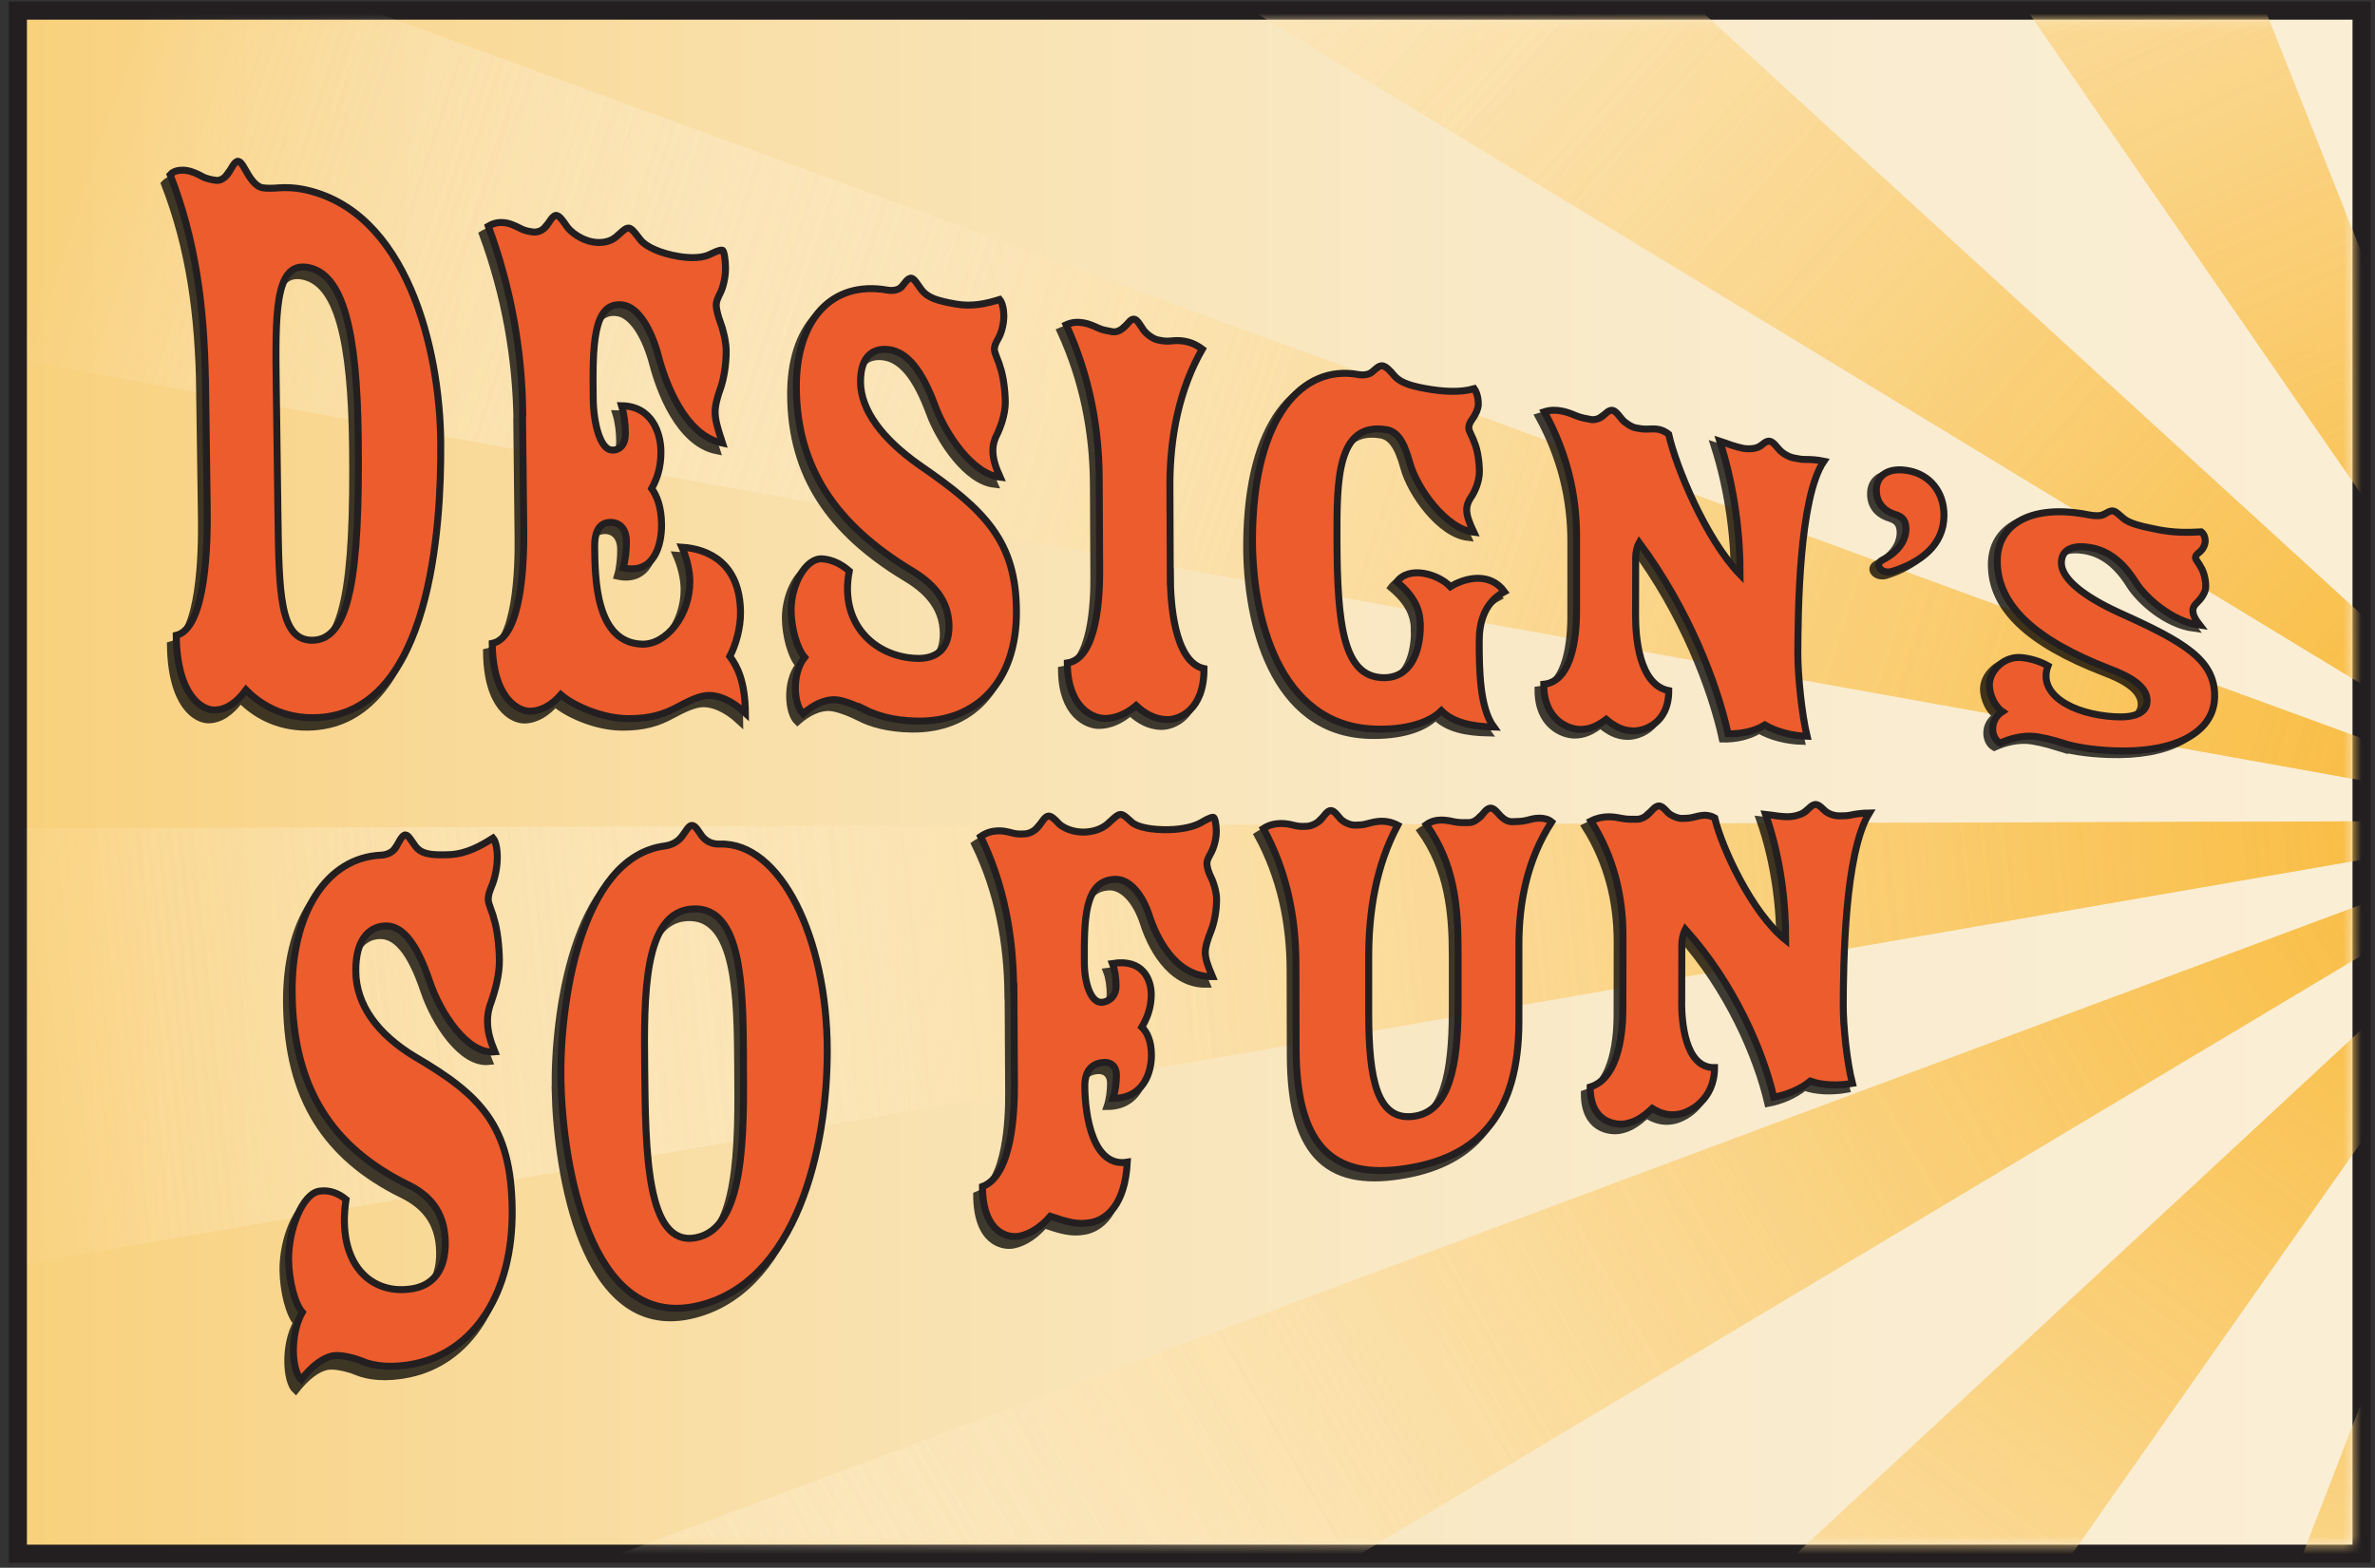 <svg width="262" height="173" viewBox="0 0 262 173" fill="none" xmlns="http://www.w3.org/2000/svg">
<rect x="0" y="0" width="262" height="173" fill="#333333" stroke="none"/>
<path d="M260.52 1.17H1.97V171.45H260.52V1.17Z" fill="url(#paint0_linear_442_17542)"/>
<path d="M259.52 2.17V170.45H2.97V2.17H259.52ZM261.52 0.17H0.97V172.45H261.52V0.17Z" fill="#231F20"/>
<mask id="mask0_442_17542" style="mask-type:luminance" maskUnits="userSpaceOnUse" x="2" y="2" width="258" height="169">
<path d="M259.52 2.17H2.97V170.45H259.52V2.17Z" fill="white"/>
</mask>
<g mask="url(#mask0_442_17542)">
<path d="M285.37 90.56L196.63 319.83L253.98 329.94L285.37 90.56Z" fill="url(#paint1_linear_442_17542)"/>
<path d="M285.37 90.56L91.85 270.08L139.28 298.66L285.37 90.56Z" fill="url(#paint2_linear_442_17542)"/>
<path d="M285.37 90.56L20.53 189.29L49.84 231.39L285.37 90.56Z" fill="url(#paint3_linear_442_17542)"/>
<path d="M285.37 90.56L-5 91.43L1.13 139.78L285.37 90.56Z" fill="url(#paint4_linear_442_17542)"/>
<path d="M285.37 90.56L19.68 -6.59L1.56 39.65L285.37 90.56Z" fill="url(#paint5_linear_442_17542)"/>
<path d="M285.37 90.56L90.3 -87.8L51.07 -51.67L285.37 90.56Z" fill="url(#paint6_linear_442_17542)"/>
<path d="M285.37 90.56L194.65 -138.18L141.09 -118.4L285.37 90.56Z" fill="url(#paint7_linear_442_17542)"/>
<path d="M285.37 90.56L314.68 -149H256.05L285.37 90.56Z" fill="url(#paint8_linear_442_17542)"/>
<path d="M285.37 90.56L196.63 319.83L253.98 329.94L285.37 90.56Z" fill="url(#paint9_linear_442_17542)"/>
<path d="M285.37 90.56L91.85 270.08L139.28 298.66L285.37 90.56Z" fill="url(#paint10_linear_442_17542)"/>
<path d="M285.37 90.56L20.53 189.29L49.84 231.39L285.37 90.56Z" fill="url(#paint11_linear_442_17542)"/>
<path d="M285.37 90.56L-5 91.43L1.13 139.78L285.37 90.56Z" fill="url(#paint12_linear_442_17542)"/>
<path d="M285.37 90.56L19.68 -6.59L1.56 39.65L285.37 90.56Z" fill="url(#paint13_linear_442_17542)"/>
<path d="M285.37 90.56L90.3 -87.8L51.07 -51.67L285.37 90.56Z" fill="url(#paint14_linear_442_17542)"/>
<path d="M285.37 90.56L194.65 -138.18L141.09 -118.4L285.37 90.56Z" fill="url(#paint15_linear_442_17542)"/>
<path d="M285.37 90.56L314.68 -149H256.05L285.37 90.56Z" fill="url(#paint16_linear_442_17542)"/>
</g>
<g style="mix-blend-mode:multiply" opacity="0.75">
<path d="M22.03 43.09C21.91 34.73 20.92 27.42 18.14 20.27C18.58 19.77 19.36 19.7 19.98 19.8C20.6 19.9 21.22 20.2 21.67 20.44C22.16 20.71 22.68 20.79 23.18 20.86C23.57 20.92 24.13 20.73 24.62 19.97C24.89 19.55 25.27 18.68 25.67 18.75C26.01 18.8 26.38 19.61 26.75 20.22C27.22 21 27.77 21.58 28.33 21.67C28.83 21.75 29.47 21.73 30.12 21.67C30.98 21.6 31.99 21.67 32.75 21.82C44.34 24.06 47.9 39.6 47.99 49.73C48.07 59.16 46.88 79.49 34.5 80.22C31.15 80.42 28.43 79.14 26.51 77.19C25.42 78.67 24.26 79.42 22.98 79.43C21.7 79.43 18.9 77.93 18.8 71.19C22.13 70.4 22.27 60.84 22.22 57.17C22.14 51.54 22.1 48.72 22.02 43.08L22.03 43.09ZM30.03 57.64C30.15 66.46 30.21 71.61 33.72 71.68C37.95 71.77 39.08 64.54 38.89 49.12C38.75 37.65 37.27 31 33.19 30.44C29.67 29.96 29.74 35.66 29.85 43.84C29.92 49.36 29.96 52.11 30.03 57.63V57.64Z" fill="black" stroke="black" stroke-width="0.77" stroke-miterlimit="10"/>
<path d="M57.03 46.56C56.95 39.51 55.71 32.58 53.23 25.84C53.9 25.43 54.51 25.36 55.18 25.47C55.74 25.56 56.3 25.84 56.75 26.07C57.24 26.33 57.59 26.38 58.09 26.46C58.65 26.55 59.26 26.31 59.7 25.71C59.98 25.33 60.36 24.56 60.75 24.63C61.09 24.69 61.43 25.17 61.88 25.83C62.33 26.49 63.52 27.35 64.75 27.55C65.81 27.72 66.71 27.49 67.31 26.99C67.88 26.51 68.36 25.94 68.75 26.01C69.09 26.07 69.42 26.55 69.99 27.28C70.65 28.13 72.35 28.81 74.2 29.12C75.71 29.37 76.94 29.25 77.66 28.9C78.15 28.66 78.72 28.37 79.05 28.42C79.22 28.45 79.39 29.43 79.4 30.38C79.4 31.41 79.14 32.55 78.76 33.29C78.54 33.73 78.38 34.1 78.38 34.5C78.38 34.9 78.58 35.73 78.84 36.39C79.13 37.13 79.47 38.54 79.48 39.49C79.49 41.15 79.19 42.72 78.85 43.69C78.56 44.5 78.25 45.52 78.26 46.32C78.26 47.12 78.5 48.02 79.07 49.74C74.83 48.9 72.71 42.86 72.01 40.18C71.2 37.08 69.73 34.74 68.11 34.51C64.7 34.02 64.75 39.24 64.81 44.89C64.84 47.63 65.59 50.44 66.82 50.55C67.77 50.64 68.37 49.88 68.36 48.73C68.36 47.74 68.23 46.58 67.94 45.65C71.34 45.7 72.26 48.72 72.28 50.67C72.3 52.54 71.81 53.79 71.26 54.8C71.82 55.58 72.34 56.84 72.35 58.78C72.37 61.05 71.51 64.33 68.11 63.57C68.38 62.68 68.48 61.54 68.47 60.55C68.46 59.4 67.84 58.62 66.89 58.55C65.78 58.47 64.95 59.16 64.97 61.23C65.01 64.8 65.08 71.85 70.19 72C72.86 72.08 75.5 68.79 75.47 65.01C75.46 63.8 75.11 62.42 74.6 61.26C77.55 61.45 81.02 63.02 81.06 68.46C81.07 70.2 80.53 72.07 79.88 73.32C80.67 74.37 81.57 76.04 81.6 79.59C79.98 78.08 78.58 77.66 77.64 77.65C76.64 77.64 75.47 78.2 74.04 78.97C72.57 79.77 71 80.25 68.66 80.24C65.77 80.24 62.59 78.81 61.24 77.62C60.31 78.7 59.09 79.46 57.81 79.45C56.53 79.44 53.74 78.06 53.67 71.96C57 71.27 57.19 62.62 57.15 59.31C57.1 54.21 57.07 51.66 57.01 46.56H57.03Z" fill="black" stroke="black" stroke-width="0.77" stroke-miterlimit="10"/>
<path d="M94.79 79.18C93.83 78.7 92.34 78.09 91.45 78.07C90.39 78.05 89.17 78.57 87.96 79.64C86.9 78.63 86.7 75.2 88.13 73.4C87.29 72.45 86.66 70.18 86.64 68.25C86.62 65.46 88.21 62.39 90.1 62.52C91.21 62.59 92.22 63.12 93.06 63.86C91.93 69.7 95.85 73.34 100.47 73.5C102.53 73.57 104.08 72.6 104.06 69.9C104.04 66.91 102.08 65.04 99.79 63.7C91.57 58.71 87.29 52.45 87.22 43.65C87.16 36.08 91.15 31.74 97.24 32.78C97.85 32.88 98.52 32.78 98.86 32.39C99.14 32.07 99.52 31.4 99.92 31.47C100.26 31.53 100.59 32.18 101.05 32.77C101.73 33.62 102.73 33.94 104.8 34.3C106.64 34.62 108.2 34.24 109.65 33.78C109.93 34.12 110.1 34.79 110.11 35.57C110.11 36.5 109.84 37.52 109.45 38.17C109.23 38.56 109.06 38.9 109.07 39.33C109.07 39.69 109.58 40.7 109.69 41.22C110.03 42.13 110.26 43.8 110.27 45.16C110.27 46.52 109.73 47.94 109.34 48.75C109.12 49.15 108.9 49.77 108.9 50.49C108.9 51.42 109.19 52.32 109.7 53.44C106.63 53.11 103.65 48.64 102.52 45.56C101.04 41.55 99.41 39.67 97.52 39.39C95.84 39.14 94.29 39.96 94.31 42.98C94.33 46.07 96.7 49.24 100.78 52.12C108.06 57.11 111.47 60.53 111.51 68.27C111.55 76.09 107.08 80.51 100.63 80.45C97.91 80.42 96.05 79.83 94.79 79.19V79.18Z" fill="black" stroke="black" stroke-width="0.77" stroke-miterlimit="10"/>
<path d="M128.47 64.36C128.47 66.96 128.84 73.79 132.18 74.51C132.2 79.18 129.37 80.18 128.09 80.16C126.81 80.14 125.64 79.51 124.69 78.61C123.69 79.47 122.47 80.06 121.19 80.05C119.91 80.03 117.13 78.87 117.1 73.93C120.43 73.43 120.68 66.44 120.67 63.76C120.65 59.64 120.64 57.57 120.62 53.45C120.59 47.75 119.51 42.06 116.97 36.54C117.64 36.24 118.25 36.21 118.92 36.33C119.48 36.43 120.04 36.68 120.49 36.88C120.98 37.11 121.5 37.19 122.05 37.29C122.61 37.39 123.09 37.06 123.44 36.72C123.83 36.35 124.11 35.82 124.5 35.89C124.84 35.95 125.23 36.7 125.51 37.09C125.85 37.55 126.57 38.09 127.13 38.18C127.63 38.27 127.98 38.33 128.47 38.28C128.91 38.23 129.42 38.18 130.03 38.29C130.7 38.41 131.31 38.65 131.99 39.17C129.49 43.53 128.4 48.81 128.42 54.35C128.44 58.35 128.44 60.36 128.46 64.36H128.47Z" fill="black" stroke="black" stroke-width="0.77" stroke-miterlimit="10"/>
<path d="M156.03 69.6C156.03 67.99 155.47 66.52 153.46 64.84C154.79 63.03 158.02 63.95 159.36 65.36C161.2 64.23 163.81 63.81 165.32 65.9C163.04 67.13 162.54 69.48 162.54 71.33C162.54 74.64 162.6 78.77 164.15 80.88C161.82 80.83 159.7 80.43 158.37 79.1C157.04 80.42 154.49 81.25 151.04 81.15C140.34 80.83 137.45 68.6 137.53 59.92C137.65 46.49 143.11 40.83 149.19 41.93C149.75 42.03 150.34 41.95 150.7 41.65C151.09 41.33 151.48 40.88 151.87 40.96C152.26 41.03 152.68 41.47 153.1 41.98C153.66 42.65 154.5 43.08 156.51 43.44C158.46 43.8 160.42 43.91 161.98 43.44C162.26 43.84 162.43 44.45 162.43 45.15C162.43 45.67 162.1 46.37 161.71 46.88C161.49 47.19 161.38 47.46 161.38 47.81C161.38 48.1 161.88 48.94 161.99 49.37C162.33 50.12 162.55 51.49 162.55 52.59C162.55 53.69 162.05 54.84 161.6 55.48C161.38 55.8 161.15 56.3 161.15 56.82C161.15 57.4 161.37 58.13 161.93 59.3C158.87 58.94 155.64 54.5 154.85 51.58C154.19 49.15 153.4 48.17 152.28 47.99C146.81 47.12 146.83 53.64 146.84 60.09C146.86 69.77 147.59 75.25 151.82 75.43C154.88 75.56 156.04 72.69 156.04 69.59L156.03 69.6Z" fill="black" stroke="black" stroke-width="0.77" stroke-miterlimit="10"/>
<path d="M179.79 68.57C179.79 70.66 180.11 76.15 183.45 76.79C183.45 80.53 180.61 81.29 179.5 81.26C178.33 81.23 177.44 80.72 176.56 79.99C175.67 80.67 174.78 81.14 173.61 81.11C172.44 81.08 169.66 80.11 169.67 76.13C173.01 75.78 173.29 70.17 173.29 68.01C173.29 64.69 173.29 63.04 173.29 59.72C173.29 55.13 172.24 50.53 169.73 45.97C170.4 45.76 171.01 45.76 171.68 45.88C172.24 45.98 172.8 46.21 173.24 46.39C173.73 46.6 174.36 46.71 174.86 46.8C175.36 46.89 175.9 46.66 176.2 46.39C176.48 46.15 176.87 45.7 177.26 45.78C177.65 45.85 178.04 46.47 178.32 46.79C178.65 47.18 179.38 47.63 179.83 47.72C180.22 47.79 180.67 47.87 181.06 47.84C181.5 47.81 181.95 47.79 182.34 47.87C182.67 47.93 183.12 48.12 183.45 48.4C184.22 51.92 187.55 60.03 191.33 63.91C191.34 59.76 190.8 54.49 189.09 49.14C189.54 49.28 189.98 49.47 190.37 49.59C190.81 49.73 191.21 49.85 191.6 49.92C192.44 50.08 193.22 49.92 193.55 49.69C193.83 49.49 194.22 49.07 194.61 49.15C195 49.23 195.39 49.8 195.67 50.1C196 50.46 196.62 50.87 197.28 51C197.78 51.1 198.12 51.16 198.62 51.16C199.06 51.16 199.74 51.18 200.57 51.34C197.82 55.41 197.72 68.06 197.7 72.66C197.7 75.06 198.12 79.3 198.72 81.8C197.11 81.75 195.33 81.31 194.06 80.57C193 81.23 191.5 81.59 190 81.55C188.79 75.96 185.59 67.69 180.2 60.43C179.92 60.93 179.81 61.56 179.81 62.15C179.81 64.72 179.81 66.01 179.8 68.58L179.79 68.57Z" fill="black" stroke="black" stroke-width="0.77" stroke-miterlimit="10"/>
<path d="M213.81 57.3C213.79 60.62 211.16 62.52 208.09 63.49C206.92 63.84 206.04 62.73 207.04 62.23C208.42 61.54 209.61 60.34 209.62 58.77C209.62 57.8 209.18 57.41 208.46 57.19C207.46 56.89 206.35 56.13 206.35 54.49C206.35 52.85 207.7 51.9 209.99 52.35C212.22 52.79 213.83 54.64 213.81 57.29V57.3Z" fill="black" stroke="black" stroke-width="0.77" stroke-miterlimit="10"/>
<path d="M226.83 82.41C225.86 82.11 224.39 81.73 223.5 81.7C222.44 81.66 221.22 81.91 219.99 82.47C218.94 81.87 218.78 79.94 220.24 78.98C219.41 78.42 218.81 77.12 218.81 76.03C218.81 74.46 220.44 72.82 222.34 72.99C223.45 73.09 224.45 73.44 225.28 73.89C224.09 77.06 227.97 79.24 232.58 79.51C234.64 79.63 236.2 79.17 236.21 77.73C236.22 76.13 234.29 75.03 232.01 74.18C223.86 71.02 219.65 67.2 219.68 62.26C219.71 58.01 223.74 55.97 229.81 57.16C230.42 57.28 231.09 57.29 231.43 57.11C231.71 56.96 232.1 56.64 232.49 56.72C232.82 56.79 233.16 57.18 233.6 57.54C234.27 58.07 235.27 58.35 237.33 58.75C239.17 59.11 240.73 59.07 242.18 58.99C242.46 59.2 242.62 59.57 242.62 59.98C242.62 60.47 242.33 60.98 241.94 61.28C241.72 61.47 241.55 61.62 241.54 61.85C241.54 62.04 242.03 62.62 242.14 62.9C242.47 63.41 242.68 64.31 242.68 65.02C242.68 65.73 242.11 66.43 241.71 66.83C241.49 67.02 241.26 67.33 241.26 67.71C241.26 68.2 241.53 68.7 242.02 69.33C238.96 68.93 236.03 66.32 234.93 64.56C233.5 62.28 231.89 61.1 230 60.77C228.33 60.48 226.77 60.79 226.75 62.45C226.74 64.15 229.06 66.09 233.11 67.95C240.32 71.18 243.7 73.16 243.66 77.21C243.62 81.3 239.1 83.48 232.65 83.26C229.93 83.17 228.08 82.79 226.82 82.4L226.83 82.41Z" fill="black" stroke="black" stroke-width="0.77" stroke-miterlimit="10"/>
<path d="M39.38 151.37C38.44 151.01 36.94 150.61 36.06 150.79C35.01 151 33.81 151.89 32.61 153.42C31.55 152.45 31.33 148.43 32.73 145.96C31.89 145.02 31.25 142.47 31.22 140.17C31.18 136.86 32.73 132.85 34.61 132.57C35.71 132.4 36.71 132.8 37.55 133.48C36.48 140.69 40.39 144.16 44.97 143.31C47.01 142.93 48.54 141.42 48.5 138.19C48.46 134.61 46.5 132.82 44.22 131.75C36.04 127.67 31.75 121.26 31.61 110.81C31.49 101.83 35.41 95.68 41.45 95.4C42.06 95.37 42.72 95.07 43.05 94.53C43.32 94.08 43.7 93.18 44.09 93.16C44.42 93.15 44.76 93.84 45.22 94.44C45.9 95.29 46.9 95.42 48.95 95.33C50.78 95.25 52.33 94.4 53.76 93.48C54.04 93.81 54.22 94.58 54.23 95.52C54.24 96.64 53.98 97.94 53.6 98.82C53.38 99.35 53.22 99.79 53.23 100.31C53.23 100.74 53.75 101.83 53.86 102.42C54.2 103.43 54.45 105.39 54.46 107.02C54.48 108.65 53.94 110.5 53.57 111.57C53.35 112.11 53.14 112.9 53.15 113.77C53.16 114.89 53.45 115.89 53.96 117.13C50.92 117.47 47.93 112.82 46.78 109.4C45.29 104.96 43.66 103.11 41.77 103.24C40.11 103.35 38.57 104.72 38.62 108.31C38.67 111.99 41.03 115.2 45.11 117.67C52.36 121.9 55.77 125.23 55.87 134.55C55.97 143.95 51.57 150.26 45.18 151.61C42.48 152.18 40.62 151.87 39.38 151.39V151.37Z" fill="black" stroke="black" stroke-width="0.77" stroke-miterlimit="10"/>
<path d="M61.25 120.27C61.09 112.01 63.31 95.6 72.69 94.31C73.49 94.2 74.13 93.85 74.57 93.27C75.01 92.69 75.34 92.04 75.67 92.02C76.06 92.01 76.4 92.64 76.73 93.11C77.18 93.73 77.85 94.11 78.74 94.07C85.45 93.8 90.59 104.39 90.62 116.8C90.65 127.49 87.32 142.71 76.14 145.17C64.28 147.77 61.42 129.24 61.24 120.27H61.25ZM81.38 117.56C81.32 109.91 81.24 100.92 75.75 101.26C70.32 101.6 70.41 110.91 70.48 118.84C70.57 128.15 70.67 138.6 76.08 137.63C81.54 136.65 81.46 126.56 81.38 117.57V117.56Z" fill="black" stroke="black" stroke-width="0.77" stroke-miterlimit="10"/>
<path d="M111.19 109.91C111.16 104 110.07 98.34 107.54 93.16C108.2 92.7 108.81 92.54 109.48 92.52C110.03 92.5 110.6 92.64 111.04 92.76C111.53 92.89 111.87 92.87 112.37 92.86C112.93 92.84 113.53 92.54 113.97 91.96C114.25 91.6 114.63 90.89 115.02 90.88C115.35 90.88 115.69 91.21 116.13 91.69C116.58 92.17 117.74 92.69 118.97 92.65C120.02 92.62 120.91 92.28 121.52 91.75C122.09 91.25 122.57 90.7 122.96 90.69C123.29 90.69 123.63 91.03 124.19 91.54C124.84 92.13 126.52 92.42 128.36 92.36C129.86 92.32 131.08 92.01 131.8 91.6C132.29 91.32 132.85 90.98 133.19 90.97C133.36 90.97 133.53 91.75 133.53 92.53C133.53 93.38 133.26 94.37 132.87 95.04C132.65 95.44 132.48 95.78 132.49 96.11C132.49 96.44 132.68 97.09 132.94 97.6C133.23 98.16 133.56 99.27 133.56 100.06C133.56 101.43 133.26 102.78 132.91 103.64C132.62 104.35 132.31 105.26 132.31 105.92C132.31 106.58 132.54 107.28 133.1 108.61C128.89 108.68 126.82 104.03 126.15 101.92C125.37 99.48 123.91 97.79 122.31 97.87C118.93 98.04 118.95 102.41 118.97 107.11C118.98 109.39 119.71 111.6 120.93 111.48C121.87 111.38 122.48 110.64 122.47 109.68C122.47 108.86 122.35 107.91 122.07 107.19C125.45 106.63 126.34 108.98 126.35 110.59C126.35 112.14 125.86 113.27 125.31 114.21C125.87 114.75 126.37 115.71 126.37 117.32C126.37 119.2 125.5 122.09 122.13 122.1C122.4 121.31 122.51 120.34 122.51 119.52C122.51 118.56 121.89 118.03 120.95 118.15C119.84 118.29 119.02 119.02 119.02 120.75C119.04 124.14 119.95 129.8 123.71 129.16C123.45 134.03 121.31 135.54 119.7 135.85C118.15 136.15 116.99 135.75 115.22 135.17C114.29 136.26 113.07 137.13 111.81 137.38C110.54 137.63 107.77 137.01 107.74 131.89C111.05 130.67 111.29 123.37 111.27 120.59C111.25 116.32 111.23 114.18 111.21 109.91H111.19Z" fill="black" stroke="black" stroke-width="0.77" stroke-miterlimit="10"/>
<path d="M166.92 113.43C166.92 123.77 162.38 128.25 155.2 129.61C146.97 131.17 142.37 128.01 142.34 116.51C142.34 112.72 142.33 110.83 142.32 107.03C142.31 101.79 141.24 96.76 138.73 92.16C139.34 91.76 139.95 91.61 140.62 91.6C141.23 91.58 141.74 91.71 142.17 91.81C142.66 91.93 143 91.91 143.5 91.9C144.06 91.89 144.78 91.49 145.11 91.11C145.39 90.79 145.78 90.16 146.16 90.15C146.55 90.15 146.94 90.75 147.22 91.06C147.55 91.42 148.28 91.78 148.83 91.76C149.33 91.75 149.67 91.74 150.16 91.6C150.6 91.47 151.16 91.33 151.71 91.32C152.26 91.31 152.88 91.41 153.54 91.76C151.16 96.22 150.34 101.26 150.34 106.33C150.34 108.87 150.34 110.14 150.35 112.68C150.36 119.83 151.25 124.63 155.46 123.94C159.22 123.32 160.21 118.42 160.21 111.57C160.21 109.13 160.21 107.92 160.21 105.48C160.21 100.62 159.76 95.95 156.71 91.69C157.21 91.32 157.76 91.19 158.32 91.18C158.82 91.17 159.37 91.27 159.82 91.38C160.27 91.49 160.87 91.47 161.43 91.46C161.93 91.45 162.37 91.09 162.76 90.73C162.98 90.44 163.37 89.85 163.81 89.84C164.2 89.84 164.59 90.4 164.86 90.68C165.19 91.02 165.64 91.35 166.14 91.34C166.69 91.33 167.31 91.31 167.75 91.19C168.19 91.07 168.64 90.94 169.14 90.93C169.64 90.92 170.14 91.02 170.53 91.35C167.86 95.49 166.92 100.19 166.92 104.91C166.92 108.32 166.92 110.03 166.92 113.44V113.43Z" fill="black" stroke="black" stroke-width="0.77" stroke-miterlimit="10"/>
<path d="M184.87 111.25C184.87 113.29 185.19 118.57 188.5 118.5C188.5 122.14 185.67 123.47 184.56 123.67C183.4 123.88 182.51 123.57 181.63 123.03C180.74 123.88 179.86 124.52 178.7 124.73C177.54 124.94 174.77 124.57 174.78 120.68C178.1 119.65 178.39 114.12 178.39 112.02C178.39 108.79 178.39 107.17 178.4 103.94C178.4 99.47 177.36 95.19 174.87 91.24C175.54 90.9 176.15 90.78 176.81 90.76C177.36 90.75 177.92 90.85 178.36 90.95C178.85 91.05 179.47 91.03 179.97 91.02C180.47 91.01 181 90.68 181.3 90.35C181.58 90.05 181.97 89.54 182.36 89.54C182.75 89.54 183.14 90.06 183.41 90.32C183.74 90.63 184.46 90.93 184.91 90.92C185.3 90.92 185.75 90.9 186.13 90.79C186.57 90.67 187.02 90.57 187.41 90.56C187.74 90.56 188.19 90.65 188.52 90.85C189.29 94.12 192.6 101.34 196.35 104.35C196.36 100.31 195.83 95.3 194.12 90.44C194.56 90.48 195.01 90.58 195.4 90.62C195.84 90.66 196.23 90.7 196.62 90.7C197.45 90.69 198.23 90.38 198.57 90.08C198.85 89.83 199.24 89.34 199.63 89.34C200.02 89.34 200.41 89.81 200.68 90.05C201.01 90.34 201.62 90.61 202.29 90.6C202.79 90.6 203.13 90.6 203.62 90.48C204.06 90.38 204.73 90.27 205.56 90.26C202.82 94.76 202.71 107.07 202.69 111.54C202.68 113.87 203.11 117.9 203.7 120.21C202.09 120.5 200.33 120.43 199.06 119.97C198.01 120.83 196.51 121.49 195.02 121.76C193.82 116.58 190.64 109.18 185.27 103.2C184.99 103.74 184.88 104.38 184.88 104.95C184.88 107.46 184.88 108.71 184.87 111.22V111.25Z" fill="black" stroke="black" stroke-width="0.77" stroke-miterlimit="10"/>
</g>
<path d="M22.66 42.07C22.54 33.73 21.55 26.43 18.77 19.28C19.21 18.78 19.99 18.72 20.61 18.82C21.23 18.92 21.85 19.22 22.3 19.47C22.79 19.74 23.31 19.82 23.81 19.9C24.2 19.96 24.76 19.77 25.25 19.02C25.52 18.6 25.9 17.74 26.3 17.8C26.64 17.86 27.01 18.66 27.38 19.27C27.85 20.05 28.4 20.63 28.96 20.72C29.46 20.8 30.1 20.78 30.75 20.73C31.61 20.66 32.62 20.73 33.38 20.88C44.95 23.15 48.53 38.65 48.62 48.79C48.7 58.2 47.5 78.49 35.13 79.18C31.77 79.37 29.06 78.09 27.14 76.13C26.05 77.61 24.89 78.35 23.61 78.35C22.33 78.35 19.53 76.84 19.44 70.11C22.77 69.33 22.91 59.79 22.86 56.13C22.78 50.51 22.74 47.69 22.67 42.07H22.66ZM30.66 56.62C30.78 65.43 30.84 70.56 34.35 70.65C38.58 70.75 39.71 63.54 39.52 48.15C39.38 36.7 37.9 30.06 33.82 29.49C30.3 29 30.37 34.69 30.48 42.85C30.55 48.36 30.59 51.11 30.66 56.61V56.62Z" fill="#ED5C2D" stroke="#231F20" stroke-width="0.77" stroke-miterlimit="10"/>
<path d="M57.67 45.65C57.6 38.61 56.35 31.7 53.87 24.96C54.54 24.56 55.15 24.49 55.82 24.6C56.38 24.69 56.94 24.97 57.39 25.2C57.88 25.46 58.23 25.51 58.73 25.59C59.29 25.68 59.9 25.45 60.34 24.85C60.62 24.48 61 23.71 61.39 23.77C61.73 23.83 62.07 24.31 62.52 24.97C62.97 25.63 64.16 26.49 65.39 26.7C66.45 26.88 67.35 26.65 67.95 26.15C68.52 25.68 69 25.1 69.39 25.17C69.73 25.23 70.06 25.71 70.63 26.44C71.29 27.29 72.99 27.98 74.84 28.29C76.35 28.55 77.58 28.43 78.3 28.08C78.79 27.85 79.36 27.55 79.69 27.61C79.86 27.64 80.03 28.62 80.04 29.57C80.04 30.6 79.78 31.74 79.39 32.47C79.17 32.91 79.01 33.28 79.01 33.68C79.01 34.08 79.21 34.9 79.47 35.57C79.76 36.31 80.1 37.72 80.11 38.67C80.12 40.33 79.82 41.89 79.48 42.86C79.19 43.66 78.88 44.69 78.89 45.48C78.89 46.27 79.13 47.18 79.7 48.9C75.46 48.05 73.34 42.01 72.64 39.33C71.83 36.23 70.36 33.9 68.74 33.66C65.33 33.15 65.38 38.37 65.44 44C65.47 46.73 66.22 49.54 67.45 49.66C68.4 49.75 69 48.99 68.99 47.85C68.99 46.87 68.86 45.71 68.57 44.77C71.97 44.83 72.89 47.85 72.91 49.79C72.93 51.65 72.44 52.9 71.89 53.91C72.45 54.69 72.97 55.94 72.98 57.89C73 60.16 72.14 63.43 68.74 62.66C69.01 61.77 69.11 60.63 69.1 59.65C69.09 58.5 68.47 57.72 67.52 57.65C66.41 57.57 65.58 58.25 65.6 60.32C65.64 63.88 65.71 70.92 70.82 71.08C73.49 71.17 76.13 67.89 76.1 64.12C76.09 62.92 75.74 61.54 75.23 60.38C78.18 60.58 81.65 62.16 81.69 67.59C81.7 69.32 81.16 71.19 80.51 72.43C81.3 73.48 82.2 75.15 82.23 78.69C80.61 77.18 79.21 76.75 78.27 76.74C77.27 76.72 76.1 77.28 74.67 78.05C73.19 78.84 71.62 79.32 69.29 79.3C66.4 79.28 63.22 77.85 61.87 76.66C60.94 77.74 59.72 78.49 58.44 78.48C57.16 78.48 54.37 77.08 54.3 71C57.63 70.32 57.82 61.69 57.78 58.38C57.73 53.29 57.7 50.75 57.64 45.66L57.67 45.65Z" fill="#ED5C2D" stroke="#231F20" stroke-width="0.77" stroke-miterlimit="10"/>
<path d="M95.42 78.33C94.46 77.85 92.97 77.23 92.08 77.21C91.02 77.19 89.8 77.7 88.59 78.76C87.53 77.75 87.33 74.33 88.76 72.53C87.92 71.58 87.29 69.31 87.27 67.38C87.25 64.6 88.84 61.54 90.73 61.67C91.84 61.75 92.85 62.28 93.69 63.01C92.56 68.83 96.48 72.48 101.1 72.65C103.16 72.73 104.71 71.76 104.69 69.07C104.67 66.08 102.71 64.21 100.42 62.87C92.2 57.86 87.92 51.61 87.85 42.82C87.79 35.26 91.78 30.94 97.87 32.01C98.48 32.12 99.15 32.01 99.49 31.62C99.77 31.3 100.15 30.63 100.55 30.7C100.89 30.76 101.22 31.41 101.68 32.01C102.36 32.86 103.36 33.18 105.43 33.55C107.27 33.87 108.84 33.5 110.28 33.05C110.56 33.39 110.73 34.06 110.74 34.84C110.74 35.77 110.47 36.79 110.08 37.44C109.86 37.83 109.69 38.16 109.7 38.59C109.7 38.95 110.21 39.96 110.32 40.47C110.66 41.38 110.89 43.05 110.9 44.4C110.9 45.75 110.36 47.17 109.97 47.98C109.75 48.38 109.53 49 109.53 49.71C109.53 50.64 109.82 51.53 110.33 52.66C107.26 52.32 104.28 47.85 103.15 44.77C101.67 40.77 100.04 38.88 98.14 38.59C96.46 38.34 94.91 39.15 94.93 42.16C94.95 45.25 97.32 48.42 101.4 51.3C108.68 56.3 112.09 59.72 112.13 67.45C112.17 75.25 107.7 79.65 101.25 79.57C98.53 79.54 96.67 78.93 95.41 78.3L95.42 78.33Z" fill="#ED5C2D" stroke="#231F20" stroke-width="0.77" stroke-miterlimit="10"/>
<path d="M129.11 63.64C129.11 66.24 129.48 73.05 132.82 73.78C132.84 78.44 130.01 79.43 128.73 79.41C127.45 79.38 126.28 78.76 125.33 77.86C124.33 78.71 123.11 79.3 121.83 79.28C120.55 79.26 117.77 78.09 117.74 73.16C121.07 72.67 121.32 65.7 121.31 63.02C121.29 58.91 121.28 56.85 121.26 52.73C121.23 47.04 120.15 41.36 117.61 35.84C118.28 35.54 118.89 35.51 119.56 35.63C120.12 35.73 120.68 35.98 121.13 36.19C121.62 36.42 122.14 36.5 122.69 36.6C123.25 36.7 123.73 36.37 124.08 36.04C124.47 35.67 124.75 35.15 125.14 35.22C125.48 35.28 125.87 36.03 126.15 36.42C126.49 36.88 127.21 37.42 127.77 37.52C128.27 37.61 128.62 37.68 129.11 37.63C129.55 37.59 130.06 37.54 130.67 37.65C131.34 37.77 131.95 38.02 132.63 38.53C130.13 42.87 129.04 48.13 129.06 53.66C129.08 57.65 129.08 59.65 129.1 63.65L129.11 63.64Z" fill="#ED5C2D" stroke="#231F20" stroke-width="0.77" stroke-miterlimit="10"/>
<path d="M156.67 68.96C156.67 67.35 156.11 65.89 154.1 64.2C155.43 62.4 158.66 63.33 160 64.74C161.84 63.62 164.45 63.21 165.96 65.29C163.68 66.5 163.18 68.85 163.18 70.7C163.18 74 163.24 78.12 164.79 80.23C162.46 80.17 160.34 79.77 159.01 78.43C157.68 79.74 155.14 80.56 151.68 80.45C140.99 80.1 138.09 67.91 138.17 59.23C138.29 45.84 143.75 40.21 149.84 41.33C150.4 41.43 150.99 41.35 151.35 41.06C151.74 40.74 152.13 40.3 152.52 40.37C152.91 40.44 153.33 40.88 153.75 41.39C154.31 42.06 155.15 42.49 157.16 42.86C159.11 43.22 161.07 43.35 162.63 42.89C162.91 43.29 163.08 43.9 163.08 44.6C163.08 45.12 162.75 45.81 162.36 46.33C162.14 46.64 162.03 46.91 162.03 47.26C162.03 47.55 162.53 48.39 162.64 48.81C162.98 49.56 163.2 50.93 163.2 52.03C163.2 53.13 162.7 54.27 162.25 54.91C162.03 55.23 161.8 55.72 161.8 56.25C161.8 56.83 162.02 57.56 162.58 58.73C159.52 58.36 156.29 53.92 155.5 51C154.84 48.57 154.05 47.59 152.93 47.41C147.46 46.53 147.48 53.03 147.49 59.46C147.51 69.11 148.24 74.58 152.47 74.78C155.53 74.92 156.69 72.06 156.69 68.97L156.67 68.96Z" fill="#ED5C2D" stroke="#231F20" stroke-width="0.77" stroke-miterlimit="10"/>
<path d="M180.43 68.01C180.43 70.09 180.75 75.57 184.09 76.21C184.09 79.94 181.25 80.69 180.13 80.66C178.96 80.63 178.07 80.12 177.19 79.38C176.3 80.05 175.41 80.52 174.24 80.49C173.07 80.46 170.29 79.49 170.3 75.51C173.64 75.17 173.92 69.58 173.92 67.43C173.92 64.12 173.92 62.47 173.92 59.17C173.92 54.6 172.87 50 170.36 45.44C171.03 45.23 171.64 45.23 172.31 45.36C172.87 45.47 173.43 45.69 173.87 45.88C174.36 46.09 174.99 46.2 175.49 46.29C175.99 46.38 176.53 46.15 176.83 45.89C177.11 45.65 177.5 45.21 177.89 45.28C178.28 45.36 178.67 45.97 178.95 46.29C179.28 46.68 180.01 47.14 180.46 47.22C180.85 47.29 181.3 47.37 181.69 47.35C182.13 47.32 182.58 47.31 182.97 47.38C183.3 47.44 183.75 47.64 184.08 47.91C184.85 51.42 188.18 59.51 191.96 63.4C191.97 59.26 191.43 54.01 189.72 48.67C190.17 48.81 190.61 49 191 49.12C191.44 49.26 191.84 49.38 192.23 49.46C193.07 49.62 193.85 49.46 194.18 49.23C194.46 49.03 194.85 48.61 195.24 48.69C195.63 48.77 196.02 49.34 196.3 49.64C196.63 50 197.25 50.41 197.91 50.54C198.41 50.64 198.75 50.71 199.25 50.7C199.69 50.7 200.37 50.72 201.2 50.89C198.45 54.93 198.35 67.54 198.33 72.13C198.33 74.52 198.75 78.75 199.35 81.25C197.74 81.2 195.96 80.75 194.69 80C193.63 80.66 192.13 81.01 190.63 80.97C189.42 75.4 186.22 67.14 180.83 59.88C180.55 60.38 180.44 61.01 180.44 61.59C180.44 64.15 180.44 65.44 180.43 68V68.01Z" fill="#ED5C2D" stroke="#231F20" stroke-width="0.77" stroke-miterlimit="10"/>
<path d="M214.45 56.9C214.43 60.21 211.8 62.09 208.73 63.05C207.56 63.4 206.68 62.29 207.68 61.79C209.06 61.1 210.25 59.91 210.26 58.36C210.26 57.4 209.82 57 209.1 56.78C208.1 56.48 206.99 55.72 206.99 54.08C206.99 52.45 208.34 51.5 210.63 51.96C212.86 52.41 214.47 54.26 214.45 56.89V56.9Z" fill="#ED5C2D" stroke="#231F20" stroke-width="0.77" stroke-miterlimit="10"/>
<path d="M227.48 81.96C226.51 81.66 225.04 81.28 224.15 81.24C223.09 81.19 221.87 81.44 220.64 82C219.59 81.4 219.43 79.47 220.89 78.52C220.06 77.96 219.46 76.66 219.46 75.57C219.47 74.01 221.09 72.38 222.99 72.56C224.1 72.67 225.1 73.01 225.93 73.47C224.74 76.62 228.62 78.81 233.23 79.09C235.29 79.22 236.85 78.77 236.86 77.33C236.87 75.73 234.94 74.63 232.66 73.78C224.51 70.61 220.3 66.79 220.33 61.86C220.36 57.62 224.39 55.61 230.46 56.82C231.07 56.94 231.74 56.95 232.08 56.78C232.36 56.64 232.75 56.31 233.14 56.39C233.47 56.46 233.81 56.85 234.25 57.21C234.92 57.74 235.92 58.02 237.98 58.43C239.82 58.8 241.38 58.77 242.83 58.69C243.11 58.9 243.27 59.27 243.27 59.68C243.27 60.17 242.98 60.67 242.59 60.97C242.37 61.15 242.2 61.31 242.19 61.54C242.19 61.73 242.68 62.31 242.79 62.59C243.12 63.1 243.33 64 243.33 64.71C243.33 65.42 242.76 66.12 242.36 66.51C242.14 66.7 241.91 67.01 241.91 67.38C241.91 67.87 242.18 68.36 242.67 68.99C239.61 68.58 236.68 65.97 235.58 64.22C234.15 61.95 232.54 60.77 230.65 60.43C228.98 60.13 227.42 60.43 227.4 62.1C227.39 63.8 229.71 65.74 233.76 67.6C240.97 70.84 244.35 72.82 244.31 76.86C244.27 80.93 239.74 83.09 233.3 82.85C230.58 82.75 228.73 82.37 227.47 81.98L227.48 81.96Z" fill="#ED5C2D" stroke="#231F20" stroke-width="0.77" stroke-miterlimit="10"/>
<path d="M40 150.21C39.06 149.85 37.56 149.44 36.68 149.62C35.63 149.83 34.43 150.71 33.23 152.24C32.17 151.27 31.95 147.26 33.35 144.8C32.51 143.86 31.87 141.31 31.84 139.02C31.8 135.72 33.35 131.72 35.23 131.44C36.33 131.28 37.34 131.67 38.17 132.36C37.1 139.56 41.01 143.02 45.59 142.19C47.63 141.82 49.16 140.32 49.12 137.09C49.08 133.51 47.12 131.72 44.84 130.65C36.66 126.56 32.37 120.14 32.23 109.71C32.11 100.74 36.03 94.62 42.08 94.36C42.69 94.33 43.35 94.04 43.68 93.49C43.95 93.04 44.33 92.14 44.72 92.13C45.05 92.12 45.39 92.81 45.85 93.41C46.53 94.26 47.53 94.39 49.58 94.31C51.41 94.23 52.96 93.39 54.39 92.48C54.67 92.81 54.85 93.58 54.86 94.52C54.87 95.63 54.61 96.93 54.23 97.81C54.01 98.34 53.85 98.78 53.86 99.29C53.86 99.72 54.38 100.81 54.49 101.4C54.83 102.41 55.08 104.36 55.09 105.99C55.11 107.62 54.57 109.46 54.2 110.53C53.98 111.06 53.77 111.86 53.78 112.72C53.79 113.84 54.08 114.84 54.59 116.07C51.55 116.4 48.56 111.75 47.41 108.34C45.92 103.9 44.29 102.05 42.4 102.18C40.74 102.29 39.2 103.65 39.25 107.23C39.3 110.91 41.66 114.12 45.74 116.59C52.99 120.84 56.4 124.17 56.5 133.47C56.6 142.85 52.2 149.14 45.81 150.47C43.11 151.03 41.25 150.71 40.01 150.24L40 150.21Z" fill="#ED5C2D" stroke="#231F20" stroke-width="0.77" stroke-miterlimit="10"/>
<path d="M61.88 119.22C61.72 110.98 63.94 94.6 73.33 93.35C74.13 93.24 74.77 92.89 75.21 92.32C75.65 91.74 75.98 91.09 76.31 91.08C76.7 91.07 77.04 91.7 77.37 92.17C77.82 92.79 78.49 93.17 79.38 93.14C86.09 92.9 91.23 103.47 91.26 115.86C91.29 126.53 87.95 141.71 76.78 144.13C64.93 146.69 62.06 128.22 61.88 119.24V119.22ZM82.02 116.58C81.96 108.95 81.88 99.97 76.39 100.3C70.96 100.62 71.04 109.92 71.12 117.83C71.21 127.12 71.31 137.55 76.71 136.59C82.17 135.62 82.09 125.55 82.01 116.58H82.02Z" fill="#ED5C2D" stroke="#231F20" stroke-width="0.77" stroke-miterlimit="10"/>
<path d="M111.82 109.03C111.79 103.14 110.7 97.48 108.18 92.31C108.84 91.86 109.45 91.7 110.12 91.68C110.67 91.66 111.24 91.8 111.68 91.92C112.17 92.05 112.51 92.04 113.01 92.02C113.57 92 114.17 91.7 114.62 91.13C114.9 90.77 115.28 90.06 115.67 90.05C116 90.05 116.34 90.39 116.78 90.86C117.23 91.34 118.39 91.86 119.62 91.82C120.67 91.79 121.56 91.45 122.17 90.93C122.74 90.43 123.22 89.88 123.61 89.87C123.94 89.87 124.28 90.21 124.84 90.72C125.49 91.31 127.17 91.6 129.01 91.55C130.51 91.51 131.73 91.2 132.45 90.8C132.94 90.52 133.5 90.19 133.84 90.18C134.01 90.18 134.18 90.96 134.18 91.74C134.18 92.59 133.91 93.58 133.52 94.25C133.3 94.65 133.13 94.99 133.14 95.31C133.14 95.64 133.33 96.29 133.59 96.8C133.88 97.35 134.21 98.47 134.21 99.25C134.21 100.62 133.91 101.96 133.56 102.82C133.27 103.53 132.96 104.44 132.96 105.09C132.96 105.75 133.19 106.45 133.75 107.77C129.54 107.83 127.47 103.18 126.8 101.08C126.02 98.65 124.56 96.95 122.96 97.03C119.58 97.19 119.6 101.54 119.62 106.24C119.63 108.52 120.36 110.72 121.58 110.6C122.52 110.51 123.13 109.76 123.12 108.81C123.12 107.99 123 107.05 122.72 106.32C126.1 105.77 126.99 108.11 127 109.73C127 111.27 126.51 112.4 125.96 113.34C126.52 113.88 127.02 114.83 127.02 116.45C127.02 118.33 126.15 121.21 122.78 121.2C123.05 120.41 123.16 119.44 123.16 118.62C123.16 117.67 122.54 117.13 121.6 117.25C120.49 117.39 119.67 118.11 119.67 119.84C119.69 123.22 120.6 128.87 124.36 128.24C124.1 133.1 121.96 134.6 120.35 134.9C118.8 135.2 117.64 134.8 115.87 134.21C114.94 135.29 113.72 136.16 112.45 136.41C111.18 136.65 108.41 136.03 108.38 130.93C111.69 129.72 111.93 122.44 111.91 119.67C111.89 115.41 111.87 113.28 111.85 109.02L111.82 109.03Z" fill="#ED5C2D" stroke="#231F20" stroke-width="0.77" stroke-miterlimit="10"/>
<path d="M167.56 112.7C167.56 123.01 163.02 127.47 155.84 128.81C147.6 130.34 143.01 127.18 142.98 115.72C142.98 111.94 142.97 110.05 142.96 106.27C142.95 101.04 141.88 96.03 139.37 91.43C139.98 91.03 140.59 90.89 141.26 90.87C141.87 90.86 142.38 90.98 142.82 91.09C143.31 91.21 143.65 91.2 144.15 91.18C144.71 91.17 145.43 90.77 145.76 90.39C146.04 90.07 146.42 89.44 146.81 89.44C147.2 89.44 147.59 90.05 147.87 90.35C148.2 90.71 148.93 91.07 149.48 91.05C149.98 91.04 150.32 91.04 150.81 90.9C151.25 90.78 151.81 90.63 152.36 90.62C152.92 90.61 153.53 90.72 154.19 91.06C151.81 95.5 150.99 100.52 150.99 105.58C150.99 108.12 150.99 109.38 150.99 111.92C151 119.05 151.89 123.84 156.1 123.16C159.86 122.55 160.86 117.66 160.85 110.83C160.85 108.4 160.85 107.19 160.85 104.76C160.85 99.91 160.4 95.26 157.35 91C157.85 90.63 158.4 90.5 158.96 90.49C159.46 90.48 160.01 90.59 160.46 90.69C160.91 90.79 161.51 90.78 162.07 90.77C162.57 90.76 163.01 90.4 163.4 90.05C163.62 89.76 164.01 89.18 164.45 89.17C164.84 89.17 165.23 89.73 165.5 90.01C165.83 90.35 166.28 90.68 166.78 90.67C167.33 90.66 167.95 90.65 168.39 90.53C168.83 90.41 169.28 90.29 169.78 90.28C170.28 90.28 170.78 90.37 171.17 90.7C168.5 94.82 167.56 99.5 167.56 104.21C167.56 107.61 167.56 109.31 167.56 112.71V112.7Z" fill="#ED5C2D" stroke="#231F20" stroke-width="0.77" stroke-miterlimit="10"/>
<path d="M185.51 110.57C185.51 112.6 185.83 117.86 189.14 117.81C189.13 121.44 186.31 122.76 185.2 122.95C184.04 123.16 183.15 122.84 182.27 122.31C181.38 123.15 180.5 123.79 179.34 124C178.18 124.21 175.41 123.83 175.42 119.95C178.74 118.94 179.03 113.42 179.03 111.33C179.03 108.11 179.03 106.5 179.04 103.27C179.04 98.81 178 94.54 175.51 90.6C176.18 90.26 176.79 90.14 177.45 90.13C178 90.13 178.56 90.23 179 90.32C179.49 90.42 180.11 90.41 180.61 90.4C181.11 90.4 181.64 90.06 181.94 89.74C182.22 89.44 182.61 88.94 183 88.93C183.39 88.93 183.78 89.45 184.05 89.71C184.38 90.02 185.1 90.32 185.55 90.31C185.94 90.31 186.39 90.29 186.77 90.19C187.21 90.07 187.66 89.97 188.05 89.96C188.38 89.96 188.83 90.05 189.16 90.25C189.93 93.51 193.24 100.72 196.99 103.73C197 99.7 196.47 94.71 194.77 89.86C195.21 89.9 195.66 90 196.05 90.04C196.49 90.09 196.88 90.13 197.27 90.12C198.1 90.11 198.88 89.81 199.22 89.51C199.5 89.26 199.89 88.78 200.28 88.77C200.67 88.77 201.06 89.25 201.33 89.48C201.66 89.77 202.27 90.04 202.94 90.03C203.44 90.03 203.78 90.03 204.27 89.92C204.71 89.83 205.38 89.72 206.21 89.71C203.47 94.18 203.36 106.45 203.34 110.91C203.33 113.23 203.75 117.25 204.35 119.55C202.74 119.83 200.98 119.76 199.71 119.3C198.66 120.16 197.16 120.81 195.67 121.07C194.47 115.9 191.29 108.52 185.92 102.55C185.64 103.09 185.53 103.72 185.53 104.3C185.53 106.8 185.53 108.05 185.52 110.55L185.51 110.57Z" fill="#ED5C2D" stroke="#231F20" stroke-width="0.77" stroke-miterlimit="10"/>
<defs>
<linearGradient id="paint0_linear_442_17542" x1="1.97" y1="86.31" x2="260.52" y2="86.31" gradientUnits="userSpaceOnUse">
<stop stop-color="#F9D17C"/>
<stop offset="0.13" stop-color="#F9D791"/>
<stop offset="0.36" stop-color="#F9E1AE"/>
<stop offset="0.58" stop-color="#F9E8C3"/>
<stop offset="0.8" stop-color="#F9ECD0"/>
<stop offset="1" stop-color="#FAEED5"/>
</linearGradient>
<linearGradient id="paint1_linear_442_17542" x1="275.55" y1="88.481" x2="225.088" y2="325.887" gradientUnits="userSpaceOnUse">
<stop stop-color="#F8B733"/>
<stop offset="1" stop-color="white" stop-opacity="0"/>
</linearGradient>
<linearGradient id="paint2_linear_442_17542" x1="266.387" y1="76.775" x2="114.162" y2="286.294" gradientUnits="userSpaceOnUse">
<stop stop-color="#F8B733"/>
<stop offset="1" stop-color="white" stop-opacity="0"/>
</linearGradient>
<linearGradient id="paint3_linear_442_17542" x1="274.683" y1="72.06" x2="33.305" y2="211.42" gradientUnits="userSpaceOnUse">
<stop stop-color="#F8B733"/>
<stop offset="1" stop-color="white" stop-opacity="0"/>
</linearGradient>
<linearGradient id="paint4_linear_442_17542" x1="284.826" y1="85.456" x2="-2.451" y2="115.65" gradientUnits="userSpaceOnUse">
<stop stop-color="#F8B733"/>
<stop offset="1" stop-color="white" stop-opacity="0"/>
</linearGradient>
<linearGradient id="paint5_linear_442_17542" x1="280.892" y1="104.348" x2="9.223" y2="16.077" gradientUnits="userSpaceOnUse">
<stop stop-color="#F8B733"/>
<stop offset="1" stop-color="white" stop-opacity="0"/>
</linearGradient>
<linearGradient id="paint6_linear_442_17542" x1="268.958" y1="108.792" x2="68.836" y2="-71.398" gradientUnits="userSpaceOnUse">
<stop stop-color="#F8B733"/>
<stop offset="1" stop-color="white" stop-opacity="0"/>
</linearGradient>
<linearGradient id="paint7_linear_442_17542" x1="268.625" y1="98.008" x2="167.111" y2="-129.995" gradientUnits="userSpaceOnUse">
<stop stop-color="#F8B733"/>
<stop offset="1" stop-color="white" stop-opacity="0"/>
</linearGradient>
<linearGradient id="paint8_linear_442_17542" x1="285.37" y1="90.56" x2="285.37" y2="-149" gradientUnits="userSpaceOnUse">
<stop stop-color="#F8B733"/>
<stop offset="1" stop-color="white" stop-opacity="0"/>
</linearGradient>
<linearGradient id="paint9_linear_442_17542" x1="275.55" y1="88.481" x2="225.088" y2="325.887" gradientUnits="userSpaceOnUse">
<stop stop-color="#F8B733"/>
<stop offset="1" stop-color="white" stop-opacity="0"/>
</linearGradient>
<linearGradient id="paint10_linear_442_17542" x1="266.387" y1="76.775" x2="114.162" y2="286.294" gradientUnits="userSpaceOnUse">
<stop stop-color="#F8B733"/>
<stop offset="1" stop-color="white" stop-opacity="0"/>
</linearGradient>
<linearGradient id="paint11_linear_442_17542" x1="274.683" y1="72.06" x2="33.305" y2="211.42" gradientUnits="userSpaceOnUse">
<stop stop-color="#F8B733"/>
<stop offset="1" stop-color="white" stop-opacity="0"/>
</linearGradient>
<linearGradient id="paint12_linear_442_17542" x1="284.826" y1="85.456" x2="-2.451" y2="115.65" gradientUnits="userSpaceOnUse">
<stop stop-color="#F8B733"/>
<stop offset="1" stop-color="white" stop-opacity="0"/>
</linearGradient>
<linearGradient id="paint13_linear_442_17542" x1="280.892" y1="104.348" x2="9.223" y2="16.077" gradientUnits="userSpaceOnUse">
<stop stop-color="#F8B733"/>
<stop offset="1" stop-color="white" stop-opacity="0"/>
</linearGradient>
<linearGradient id="paint14_linear_442_17542" x1="268.958" y1="108.792" x2="68.836" y2="-71.398" gradientUnits="userSpaceOnUse">
<stop stop-color="#F8B733"/>
<stop offset="1" stop-color="white" stop-opacity="0"/>
</linearGradient>
<linearGradient id="paint15_linear_442_17542" x1="268.625" y1="98.008" x2="167.111" y2="-129.995" gradientUnits="userSpaceOnUse">
<stop stop-color="#F8B733"/>
<stop offset="1" stop-color="white" stop-opacity="0"/>
</linearGradient>
<linearGradient id="paint16_linear_442_17542" x1="285.37" y1="90.56" x2="285.37" y2="-149" gradientUnits="userSpaceOnUse">
<stop stop-color="#F8B733"/>
<stop offset="1" stop-color="white" stop-opacity="0"/>
</linearGradient>
</defs>
</svg>
